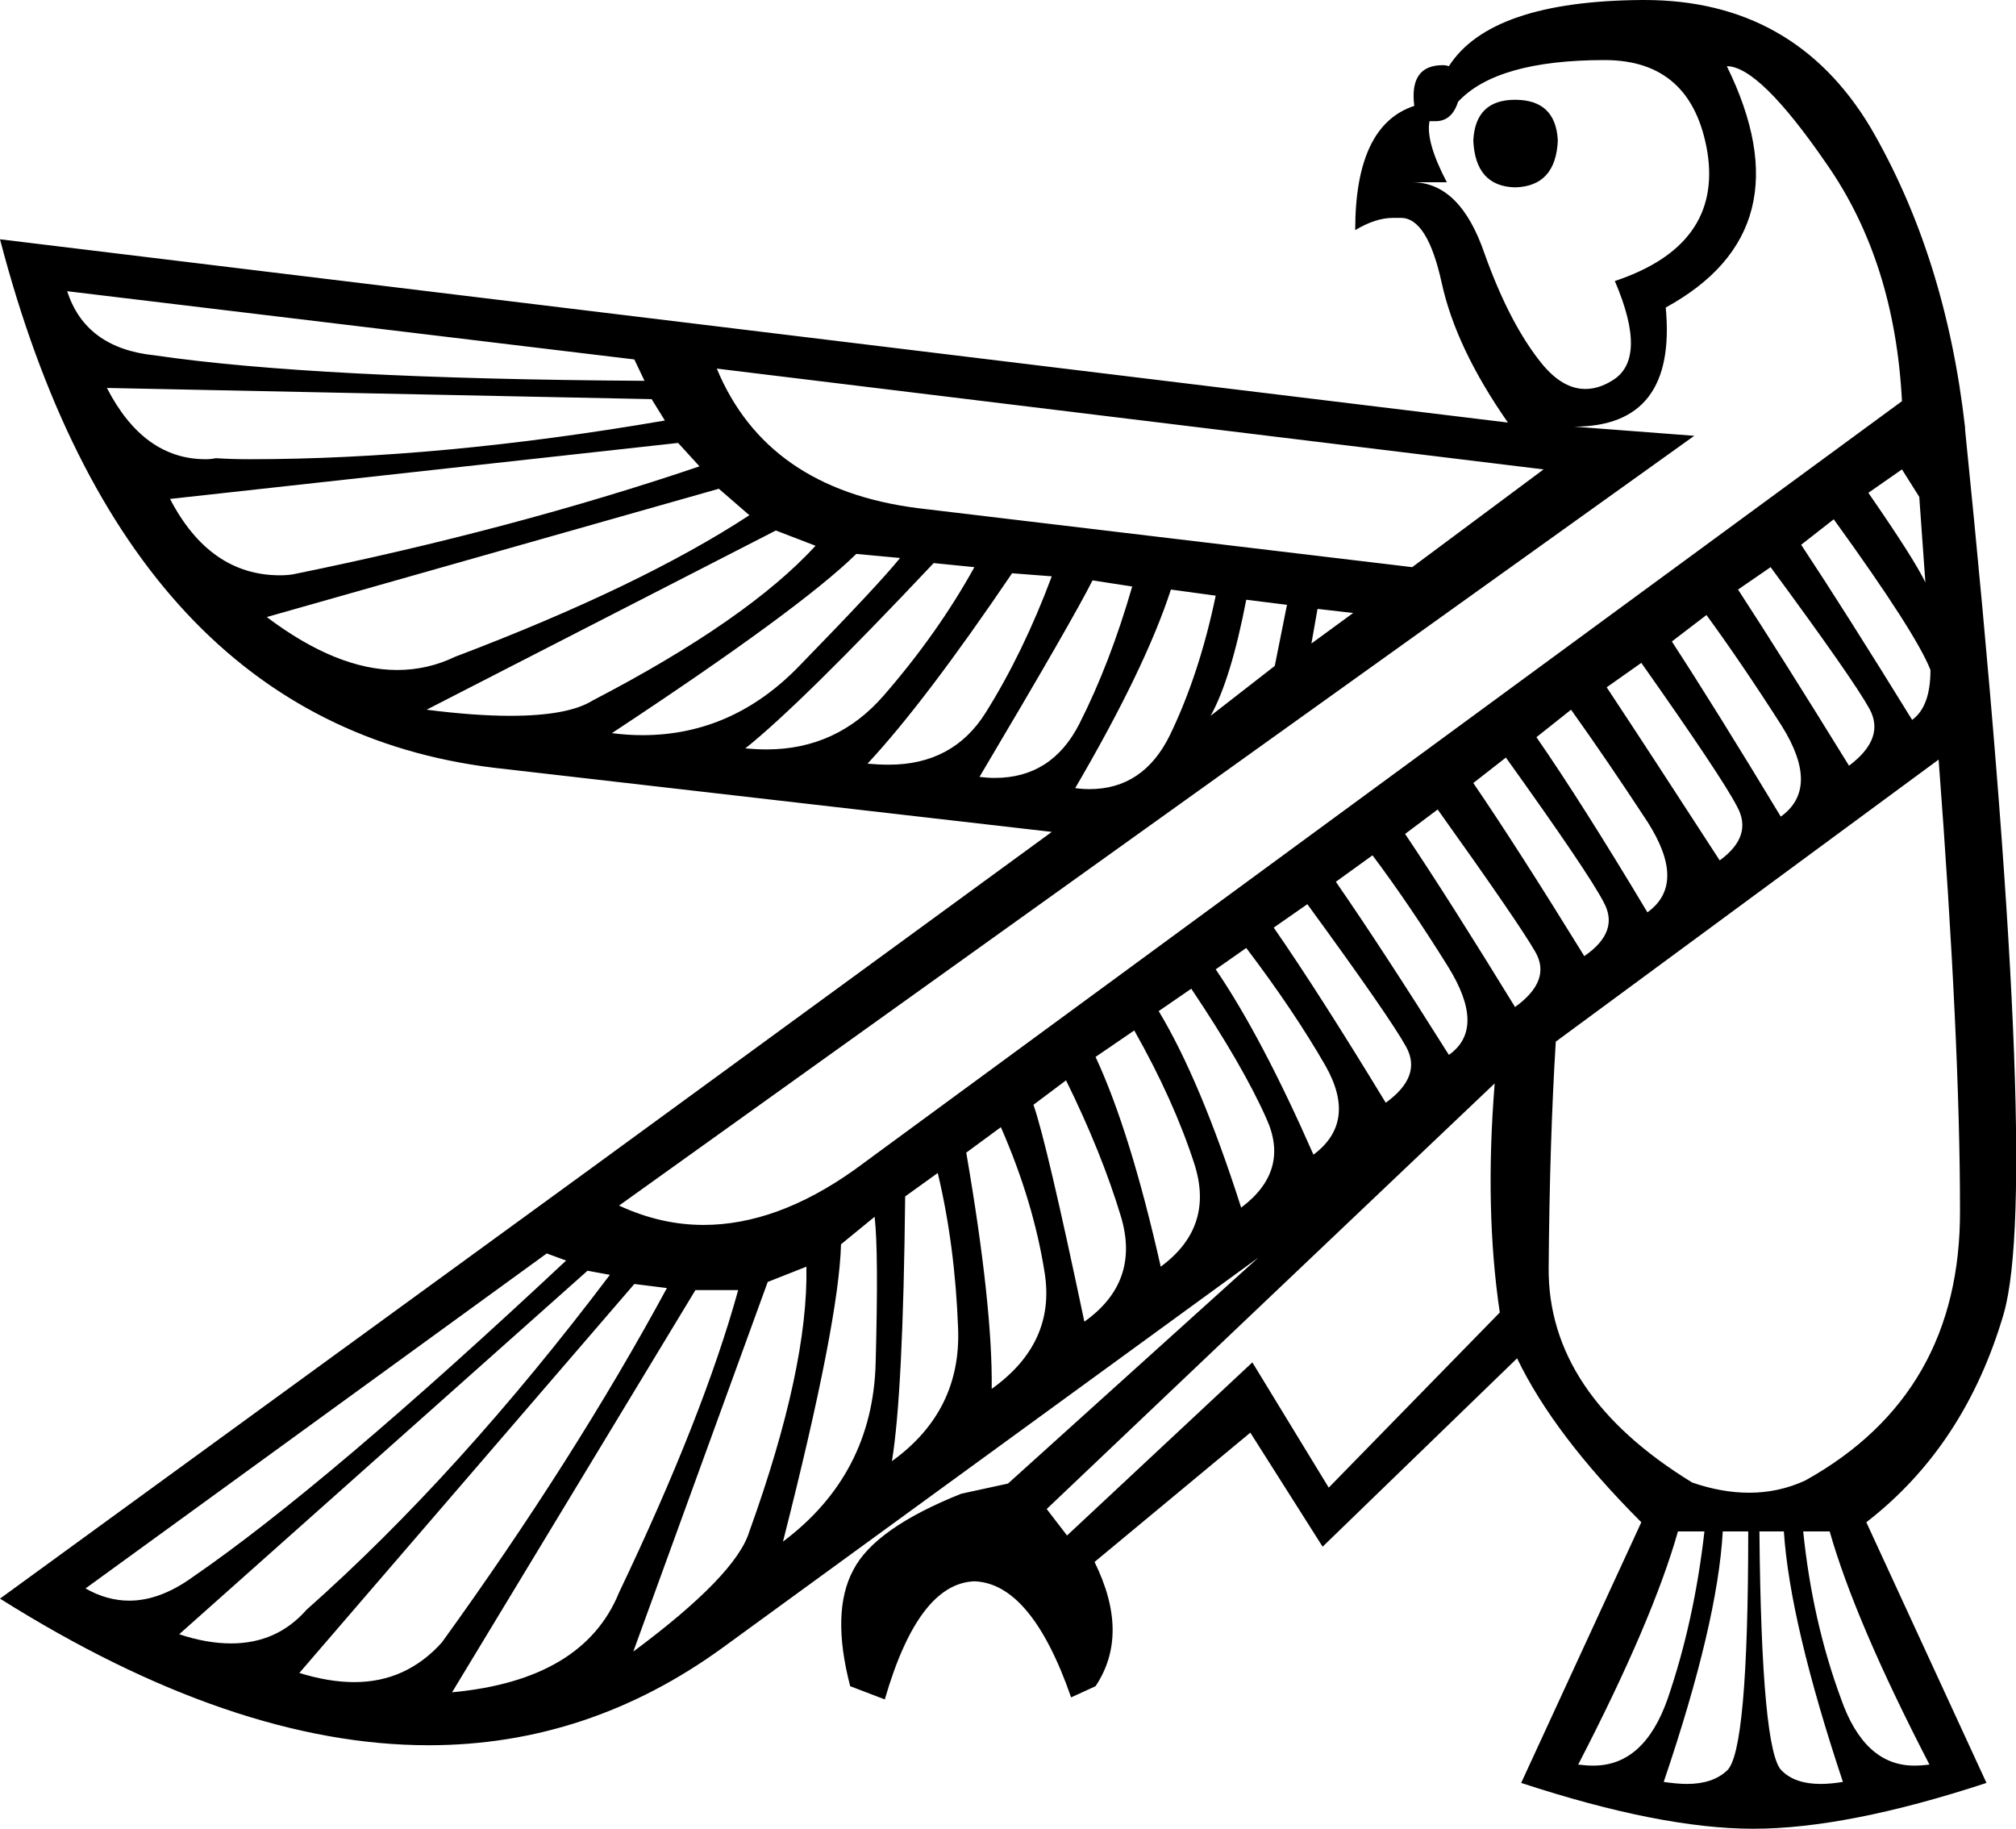 <?xml version='1.0' encoding ='UTF-8' standalone='no'?>
<svg width='19.8' height='17.96' xmlns='http://www.w3.org/2000/svg' xmlns:xlink='http://www.w3.org/1999/xlink'  version='1.1' >
<path style='fill:black; stroke:none' d=' M 14.88 0.98  Q 14.49 0.98 14.47 1.38  Q 14.49 1.83 14.88 1.84  Q 15.28 1.83 15.3 1.38  Q 15.28 0.98 14.88 0.98  Z  M 0.66 2.86  L 6.23 3.53  L 6.33 3.74  Q 3.09 3.72 1.52 3.49  Q 0.84 3.42 0.66 2.86  Z  M 15.76 0.59  Q 16.62 0.59 16.77 1.5  Q 16.91 2.41 15.86 2.76  Q 16.19 3.53 15.83 3.74  Q 15.7 3.82 15.57 3.82  Q 15.35 3.82 15.15 3.58  Q 14.83 3.19 14.58 2.49  Q 14.34 1.79 13.87 1.79  L 14.21 1.79  Q 14 1.39 14.04 1.19  L 14.04 1.19  Q 14.07 1.19 14.1 1.19  Q 14.26 1.19 14.32 1  Q 14.7 0.59 15.76 0.59  Z  M 1.05 3.81  L 6.4 3.92  L 6.53 4.13  Q 4.32 4.51 2.45 4.51  Q 2.28 4.51 2.12 4.5  Q 2.07 4.51 2.02 4.51  Q 1.41 4.51 1.05 3.81  Z  M 7.04 3.62  L 15.16 4.61  L 13.87 5.57  L 9.01 4.99  Q 7.53 4.8 7.04 3.62  Z  M 6.66 4.35  L 6.87 4.58  Q 5.04 5.2 2.88 5.64  Q 2.82 5.65 2.75 5.65  Q 2.06 5.65 1.67 4.9  L 6.66 4.35  Z  M 18.68 4.61  L 18.85 4.88  L 18.91 5.72  Q 18.8 5.49 18.35 4.84  L 18.68 4.61  Z  M 12.94 5.98  L 13.29 6.02  L 12.88 6.32  L 12.94 5.98  Z  M 7.06 4.8  L 7.36 5.06  Q 6.29 5.76 4.47 6.45  Q 4.2 6.58 3.9 6.58  Q 3.31 6.58 2.62 6.06  L 7.06 4.8  Z  M 12.24 5.89  L 12.64 5.94  L 12.52 6.54  L 11.89 7.03  Q 12.09 6.67 12.24 5.89  Z  M 7.62 5.21  L 8.01 5.36  Q 7.34 6.09 5.82 6.88  Q 5.58 7.03 5.01 7.03  Q 4.66 7.03 4.19 6.97  L 7.62 5.21  Z  M 18.01 5.1  Q 18.82 6.22 18.96 6.58  Q 18.96 6.94 18.78 7.07  Q 18.12 6 17.69 5.35  L 18.01 5.1  Z  M 8.41 5.44  L 8.84 5.48  Q 8.63 5.74 7.86 6.53  Q 7.2 7.22 6.31 7.22  Q 6.16 7.22 6.01 7.2  Q 7.86 5.98 8.41 5.44  Z  M 9.17 5.53  L 9.57 5.57  Q 9.21 6.22 8.68 6.83  Q 8.22 7.36 7.53 7.36  Q 7.43 7.36 7.32 7.35  Q 7.86 6.92 9.17 5.53  Z  M 9.94 5.63  L 10.33 5.66  Q 10.05 6.41 9.68 7  Q 9.36 7.51 8.73 7.51  Q 8.63 7.51 8.52 7.5  Q 9.08 6.9 9.94 5.63  Z  M 17.39 5.57  Q 18.2 6.67 18.36 6.96  Q 18.52 7.25 18.16 7.52  Q 17.5 6.45 17.07 5.79  L 17.39 5.57  Z  M 10.73 5.7  L 11.12 5.76  Q 10.9 6.52 10.6 7.11  Q 10.33 7.64 9.77 7.64  Q 9.7 7.64 9.62 7.63  Q 10.54 6.08 10.73 5.7  Z  M 11.5 5.79  L 11.94 5.85  Q 11.78 6.62 11.49 7.22  Q 11.23 7.75 10.7 7.75  Q 10.63 7.75 10.56 7.74  Q 11.25 6.56 11.5 5.79  Z  M 16.76 6.04  Q 17.11 6.52 17.5 7.13  Q 17.88 7.74 17.49 8.02  Q 16.85 6.96 16.42 6.3  L 16.76 6.04  Z  M 16.12 6.51  Q 16.91 7.63 17.06 7.92  Q 17.22 8.21 16.89 8.45  Q 16.21 7.4 15.78 6.75  L 16.12 6.51  Z  M 15.43 6.97  Q 15.78 7.46 16.18 8.07  Q 16.57 8.68 16.18 8.96  Q 15.54 7.89 15.09 7.24  L 15.43 6.97  Z  M 14.79 7.44  Q 15.6 8.57 15.75 8.86  Q 15.91 9.15 15.56 9.39  Q 14.9 8.32 14.47 7.69  L 14.79 7.44  Z  M 14.12 7.95  Q 14.92 9.07 15.08 9.35  Q 15.24 9.63 14.88 9.89  Q 14.23 8.83 13.8 8.19  L 14.12 7.95  Z  M 13.48 8.4  Q 13.84 8.88 14.22 9.49  Q 14.6 10.1 14.23 10.36  Q 13.57 9.31 13.12 8.66  L 13.48 8.4  Z  M 12.84 8.88  Q 13.65 9.99 13.81 10.28  Q 13.97 10.57 13.61 10.83  Q 12.96 9.76 12.51 9.11  L 12.84 8.88  Z  M 12.24 9.31  Q 12.71 9.93 13.02 10.47  Q 13.33 11.02 12.9 11.34  Q 12.39 10.18 11.94 9.52  L 12.24 9.31  Z  M 11.7 9.71  Q 12.21 10.47 12.44 10.99  Q 12.67 11.5 12.19 11.86  Q 11.79 10.61 11.38 9.93  L 11.7 9.71  Z  M 16.96 0.65  Q 17.28 0.65 17.94 1.61  Q 18.61 2.57 18.68 3.94  L 8.39 11.49  Q 7.63 12.03 6.91 12.03  Q 6.49 12.03 6.08 11.84  L 16.64 4.28  L 15.33 4.18  L 15.33 4.18  Q 15.4 4.19 15.46 4.19  Q 16.47 4.19 16.36 3.02  Q 17.75 2.26 16.96 0.65  Z  M 11.14 10.12  Q 11.53 10.81 11.73 11.43  Q 11.93 12.05 11.4 12.44  Q 11.1 11.11 10.76 10.38  L 11.14 10.12  Z  M 10.47 10.61  Q 10.82 11.32 11.01 11.95  Q 11.2 12.59 10.65 12.98  Q 10.28 11.22 10.15 10.85  L 10.47 10.61  Z  M 9.83 11.07  Q 10.15 11.8 10.26 12.5  Q 10.37 13.19 9.74 13.64  Q 9.75 12.83 9.49 11.32  L 9.83 11.07  Z  M 9.21 11.52  Q 9.38 12.23 9.41 13.05  Q 9.44 13.86 8.76 14.35  Q 8.87 13.68 8.89 11.75  L 9.21 11.52  Z  M 19.04 7.46  Q 19.25 10.23 19.25 11.88  Q 19.26 13.69 17.73 14.54  Q 17.47 14.66 17.18 14.66  Q 16.91 14.66 16.62 14.56  Q 15.2 13.69 15.21 12.45  Q 15.22 11.2 15.28 10.23  L 19.04 7.46  Z  M 14.68 10.64  Q 14.58 11.88 14.73 12.89  L 13.05 14.61  L 12.3 13.38  L 10.48 15.08  L 10.28 14.82  L 14.68 10.64  Z  M 8.59 11.95  Q 8.63 12.29 8.6 13.39  Q 8.57 14.48 7.69 15.14  Q 8.24 12.98 8.26 12.22  L 8.59 11.95  Z  M 5.37 12.31  L 5.56 12.38  Q 3.2 14.59 1.89 15.49  Q 1.57 15.72 1.27 15.72  Q 1.05 15.72 0.84 15.6  L 5.37 12.31  Z  M 5.77 12.48  L 5.99 12.52  Q 4.51 14.48 3.01 15.81  Q 2.72 16.14 2.27 16.14  Q 2.03 16.14 1.76 16.05  L 5.77 12.48  Z  M 7.92 12.44  Q 7.94 13.43 7.36 15.04  Q 7.23 15.47 6.22 16.22  L 7.54 12.59  L 7.92 12.44  Z  M 6.23 12.61  L 6.55 12.65  Q 5.64 14.33 4.34 16.13  Q 3.99 16.52 3.48 16.52  Q 3.23 16.52 2.94 16.43  L 6.23 12.61  Z  M 7.25 12.67  Q 6.91 13.9 6.08 15.64  Q 5.73 16.5 4.44 16.62  L 6.83 12.67  Z  M 16.74 15.04  Q 16.64 15.92 16.38 16.68  Q 16.15 17.34 15.65 17.34  Q 15.58 17.34 15.5 17.33  Q 16.23 15.92 16.48 15.04  Z  M 17.97 15.04  Q 18.22 15.92 18.95 17.33  Q 18.87 17.34 18.8 17.34  Q 18.31 17.34 18.08 16.68  Q 17.8 15.92 17.71 15.04  Z  M 17.17 15.04  Q 17.17 17.21 16.96 17.39  Q 16.82 17.52 16.57 17.52  Q 16.47 17.52 16.34 17.5  Q 16.87 15.94 16.92 15.04  Z  M 17.52 15.04  Q 17.58 15.94 18.1 17.5  Q 17.98 17.52 17.88 17.52  Q 17.63 17.52 17.5 17.39  Q 17.3 17.21 17.28 15.04  Z  M 16.15 0  Q 16.14 0 16.13 0  Q 14.64 0.01 14.23 0.65  Q 14.2 0.64 14.17 0.64  Q 13.84 0.64 13.89 1.04  Q 13.31 1.23 13.31 2.26  Q 13.51 2.14 13.68 2.14  Q 13.72 2.14 13.76 2.14  Q 14.02 2.14 14.16 2.78  Q 14.3 3.42 14.81 4.15  L 7.08 3.21  L 0 2.35  Q 1.24 7.1 4.85 7.54  L 10.33 8.17  L 5.77 11.5  L 0 15.7  Q 2.29 17.14 4.21 17.14  Q 5.78 17.14 7.1 16.18  L 12.36 12.35  L 12.36 12.35  L 9.9 14.57  L 9.44 14.67  Q 8.59 15.01 8.38 15.42  Q 8.16 15.83 8.35 16.56  L 8.69 16.69  Q 9.02 15.55 9.57 15.53  Q 10.13 15.55 10.52 16.67  L 10.76 16.56  Q 11.1 16.05 10.75 15.34  L 12.28 14.07  L 12.99 15.19  L 14.9 13.34  Q 15.26 14.09 16.12 14.95  L 14.94 17.51  Q 16.31 17.96 17.22 17.96  Q 18.14 17.96 19.51 17.51  L 18.33 14.95  Q 19.3 14.2 19.68 12.9  Q 20.05 11.6 19.3 4.22  L 19.3 4.2  Q 19.11 2.52 18.37 1.25  Q 17.62 0 16.15 0  Z '/></svg>
